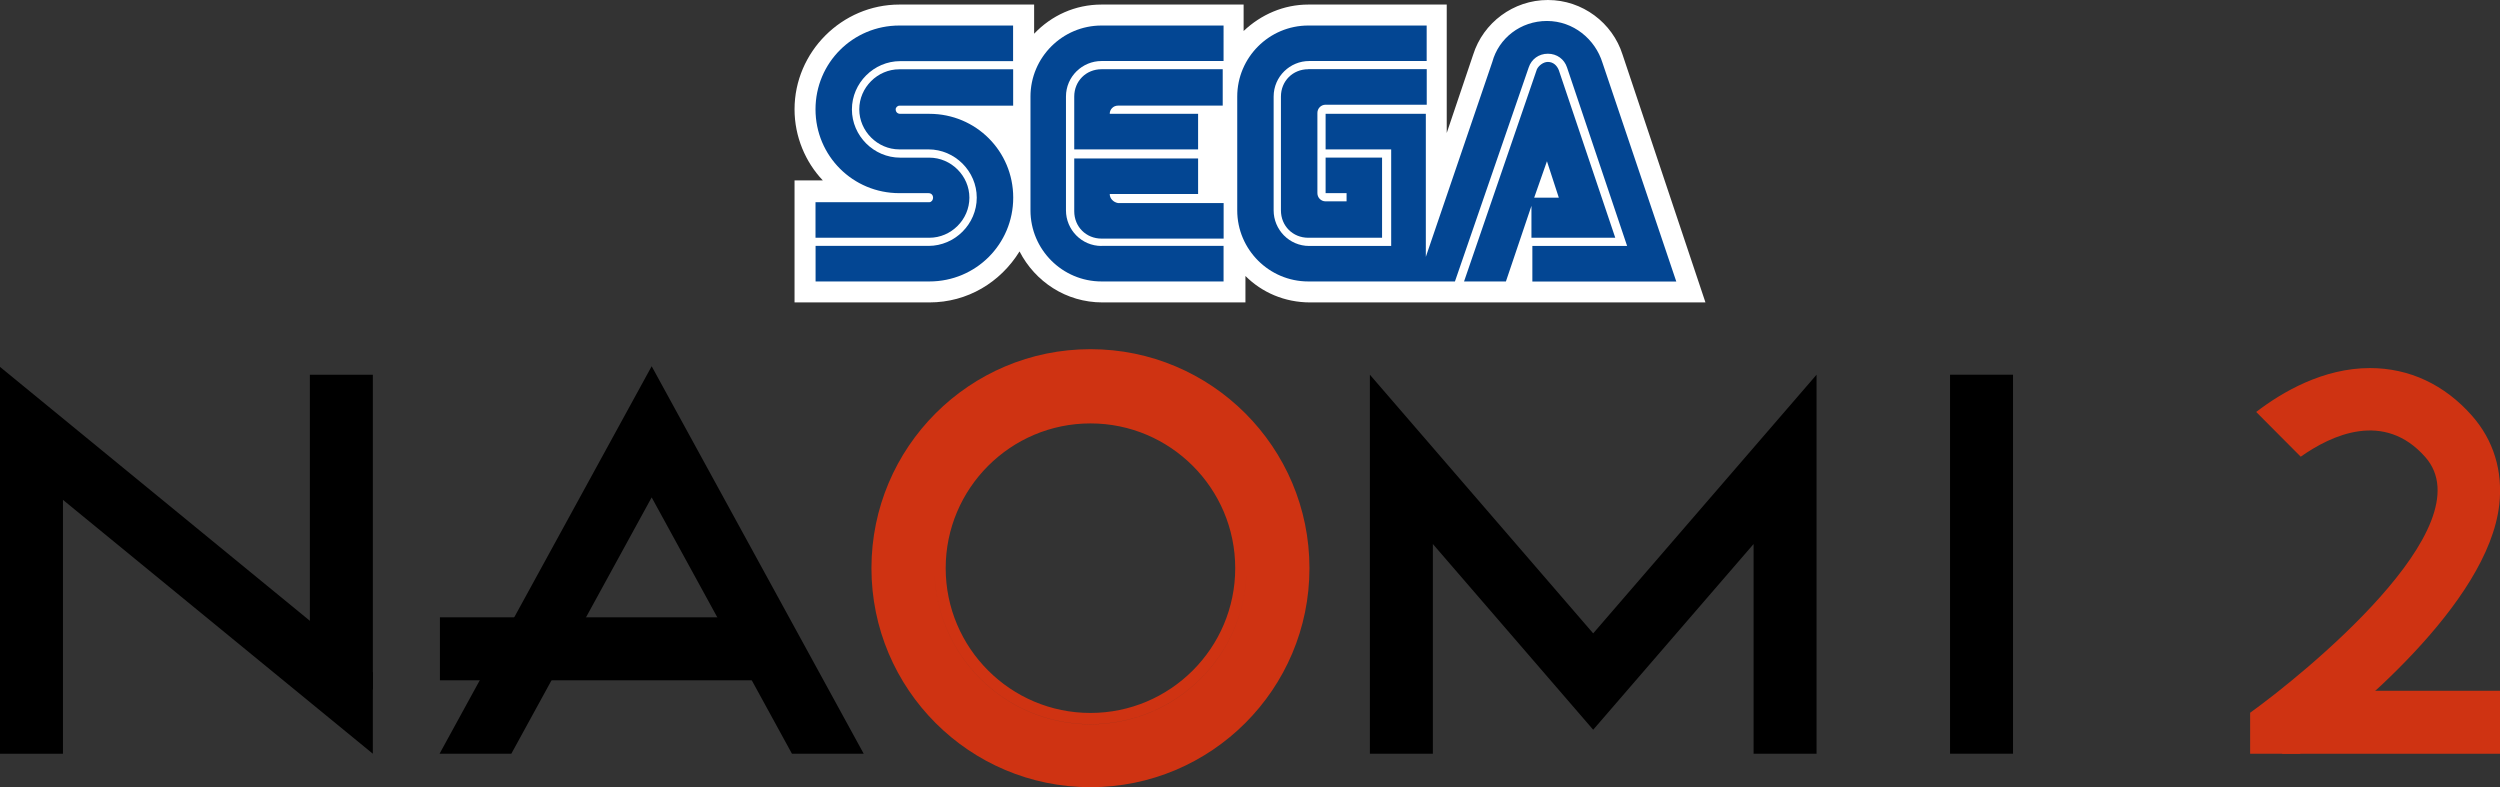 <?xml version="1.0" encoding="utf-8"?>
<!-- Generator: Adobe Illustrator 26.0.1, SVG Export Plug-In . SVG Version: 6.00 Build 0)  -->
<svg version="1.1" id="Layer_1" xmlns="http://www.w3.org/2000/svg" xmlns:xlink="http://www.w3.org/1999/xlink" x="0px" y="0px"
	 viewBox="0 0 3839 1208.9" style="enable-background:new 0 0 3839 1208.9;" xml:space="preserve">
<rect x="0" y="0" width="3839" height="1208.9" fill="#333333" stroke="none"/>
<style type="text/css">
	.st0{fill:#F05100;}
	.st1{fill:#FFFFFF;}
	.st2{fill:#1281C4;}
	.st3{fill:#034693;}
	.st4{fill:#CF3312;}
</style>
<g>
	<g>
		<g>
			<rect x="2994.5" y="575.4" width="96.7" height="582"/>
			<polygon points="2789.5,575.4 2446.5,972.6 2103.6,575.4 2103.6,1157.4 2200.3,1157.4 2200.3,835.4 2446.5,1120.6 2692.8,835.4 
				2692.8,1157.4 2789.5,1157.4 			"/>
			
				<rect x="475.8" y="575.4" transform="matrix(-1 -7.521323e-08 7.521323e-08 -1 1048.329 1634.362)" width="96.7" height="483.5"/>
			<rect x="0" y="668.4" transform="matrix(-1 -7.607893e-08 7.607893e-08 -1 96.683 1825.835)" width="96.7" height="489.1"/>
			<rect x="873.3" y="750.2" transform="matrix(7.656945e-08 -1 1 7.656945e-08 -74.66 1917.966)" width="96.7" height="492.2"/>
			<polygon points="572.5,1032.5 572.5,1157.4 0,688.4 0,563.4 			"/>
			<path class="st4" d="M1674.5,536.2c-185.7,0-336.3,150.6-336.3,336.3s150.6,336.3,336.3,336.3c185.7,0,336.3-150.6,336.3-336.3
				S1860.2,536.2,1674.5,536.2z M1674.5,632.9c-132.3,0-239.6,107.3-239.6,239.6c0,132.3,107.3,239.6,239.6,239.6
				c132.3,0,239.6-107.3,239.6-239.6C1914.1,740.2,1806.8,632.9,1674.5,632.9z M1674.5,1094.8c-122.6,0-222.3-99.7-222.3-222.3
				c0-122.6,99.7-222.3,222.3-222.3c122.6,0,222.3,99.7,222.3,222.3C1896.8,995.1,1797,1094.8,1674.5,1094.8z M1674.5,1112.2
				c-132.3,0-239.6-107.3-239.6-239.6c0-132.3,107.3-239.6,239.6-239.6s239.6,107.3,239.6,239.6
				C1914.1,1004.9,1806.8,1112.2,1674.5,1112.2z"/>
			<polygon points="785.2,1157.4 1000.7,763.8 1216.1,1157.4 1326.3,1157.4 1000.7,562.4 675,1157.4 			"/>
		</g>
		<g>
			
				<rect x="3623.4" y="941.9" transform="matrix(5.203489e-08 -1 1 5.203489e-08 2562.645 4780.854)" class="st4" width="96.7" height="334.5"/>
			<path class="st4" d="M3796,638.4c-42.2-47.9-96.4-73.2-156.7-73.2c-71.9,0-134.8,36.8-174.7,67.4l68.4,68.7
				c47.1-33.3,128-71.1,191.2,0.5c94.4,106.9-189.8,335.9-268.9,392.7v62.9h76.3c78.4-58.9,289-230,306.3-382.5
				C3843.6,723.2,3829.1,675.9,3796,638.4z"/>
		</g>
	</g>
	<g>
		<g>
			<path class="st1" d="M2491.6,83.9C2476.2,35,2430,0,2376.9,0s-99.3,35-114.7,83.9l-40.6,120.3V7H2009
				c-37.8,0-72.7,15.4-99.3,40.6V7h-218.2c-40.6,0-76.9,16.8-103.5,44.8V7h-207c-88.1,0-160.9,72.7-160.9,160.9
				c0,42,16.8,81.1,43.4,109.1h-43.4v187.4h207c58.7,0,109.1-30.8,138.5-78.3c23.8,46.2,71.3,78.3,127.3,78.3h219.6v-40.6
				c25.2,25.2,60.1,40.6,99.3,40.6h607.1L2491.6,83.9z"/>
			<g>
				<g>
					<path class="st3" d="M1427.1,310.5h-174.8v54.6h174.8c33.6,0,61.5-28,61.5-61.5s-28-61.5-61.5-61.5h-44.8
						c-40.6,0-74.1-33.6-74.1-74.1s33.6-74.1,74.1-74.1h173.4V39.2H1381c-71.3,0-128.7,57.3-128.7,128.7s57.3,128.7,128.7,128.7
						h44.8c4.2,0,7,2.8,7,7C1432.7,307.7,1429.9,310.5,1427.1,310.5z"/>
					<path class="st3" d="M1381,162.3h174.8v-55.9H1381c-33.6,0-61.5,28-61.5,61.5s28,61.5,61.5,61.5h44.8
						c40.6,0,74.1,33.6,74.1,74.1s-33.6,74.1-74.1,74.1h-173.4v54.6h174.8c71.3,0,128.7-57.3,128.7-128.7s-57.3-128.7-128.7-128.7
						h-44.8c-4.2,0-7-2.8-7-7C1375.4,165.1,1378.2,162.3,1381,162.3z"/>
				</g>
				<g>
					<path class="st3" d="M2009,106.3c-23.8,0-42,18.2-42,42v174.8c0,23.8,18.2,42,42,42h113.3V242h-86.7v54.6h32.2v12.6h-32.2
						c-7,0-12.6-5.6-12.6-12.6V173.4c0-7,5.6-12.6,12.6-12.6h155.3v-54.6H2009z"/>
					<path class="st3" d="M2353.1,365.1h127.3l-86.7-257.4c-2.8-7-8.4-12.6-16.8-12.6c-7,0-14,5.6-16.8,11.2l-111.9,325.9h64.3
						l39.2-116.1v49H2353.1z M2375.5,247.6l18.2,55.9h-37.8L2375.5,247.6z"/>
					<path class="st3" d="M2460.8,96.5c-11.2-36.4-44.8-64.3-85.3-64.3c-40.6,0-74.1,26.6-83.9,62.9l-102.1,299.3V174.8h-153.9v54.6
						h100.7v148.3h-125.9c-30.8,0-54.6-25.2-54.6-54.6V148.3c0-30.8,25.2-54.6,54.6-54.6h180.4V39.2H2009
						c-60.1,0-109.1,49-109.1,109.1v174.8c0,60.1,49,109.1,109.1,109.1h225.2l113.3-328.7c4.2-12.6,15.4-21,29.4-21
						c14,0,25.2,8.4,29.4,21l92.3,274.2h-145.5v54.6h221l0,0L2460.8,96.5z"/>
				</g>
				<g>
					<path class="st3" d="M1691.5,377.7c-30.8,0-54.6-25.2-54.6-54.6V148.3c0-30.8,25.2-54.6,54.6-54.6h187.4V39.2h-187.4
						c-60.1,0-109.1,49-109.1,109.1v174.8c0,60.1,49,109.1,109.1,109.1h187.4v-54.6H1691.5z"/>
					<path class="st3" d="M1704.1,297.9h135.7v-54.6h-190.2v81.1c0,23.8,18.2,42,42,42h187.4v-54.6h-162.3
						C1709.7,310.5,1704.1,304.9,1704.1,297.9z"/>
					<path class="st3" d="M1839.8,174.8h-135.7c0-7,5.6-12.6,12.6-12.6h160.9v-55.9h-186c-23.8,0-42,18.2-42,42v81.1h190.2V174.8z"
						/>
				</g>
			</g>
		</g>
	</g>
</g>
</svg>
